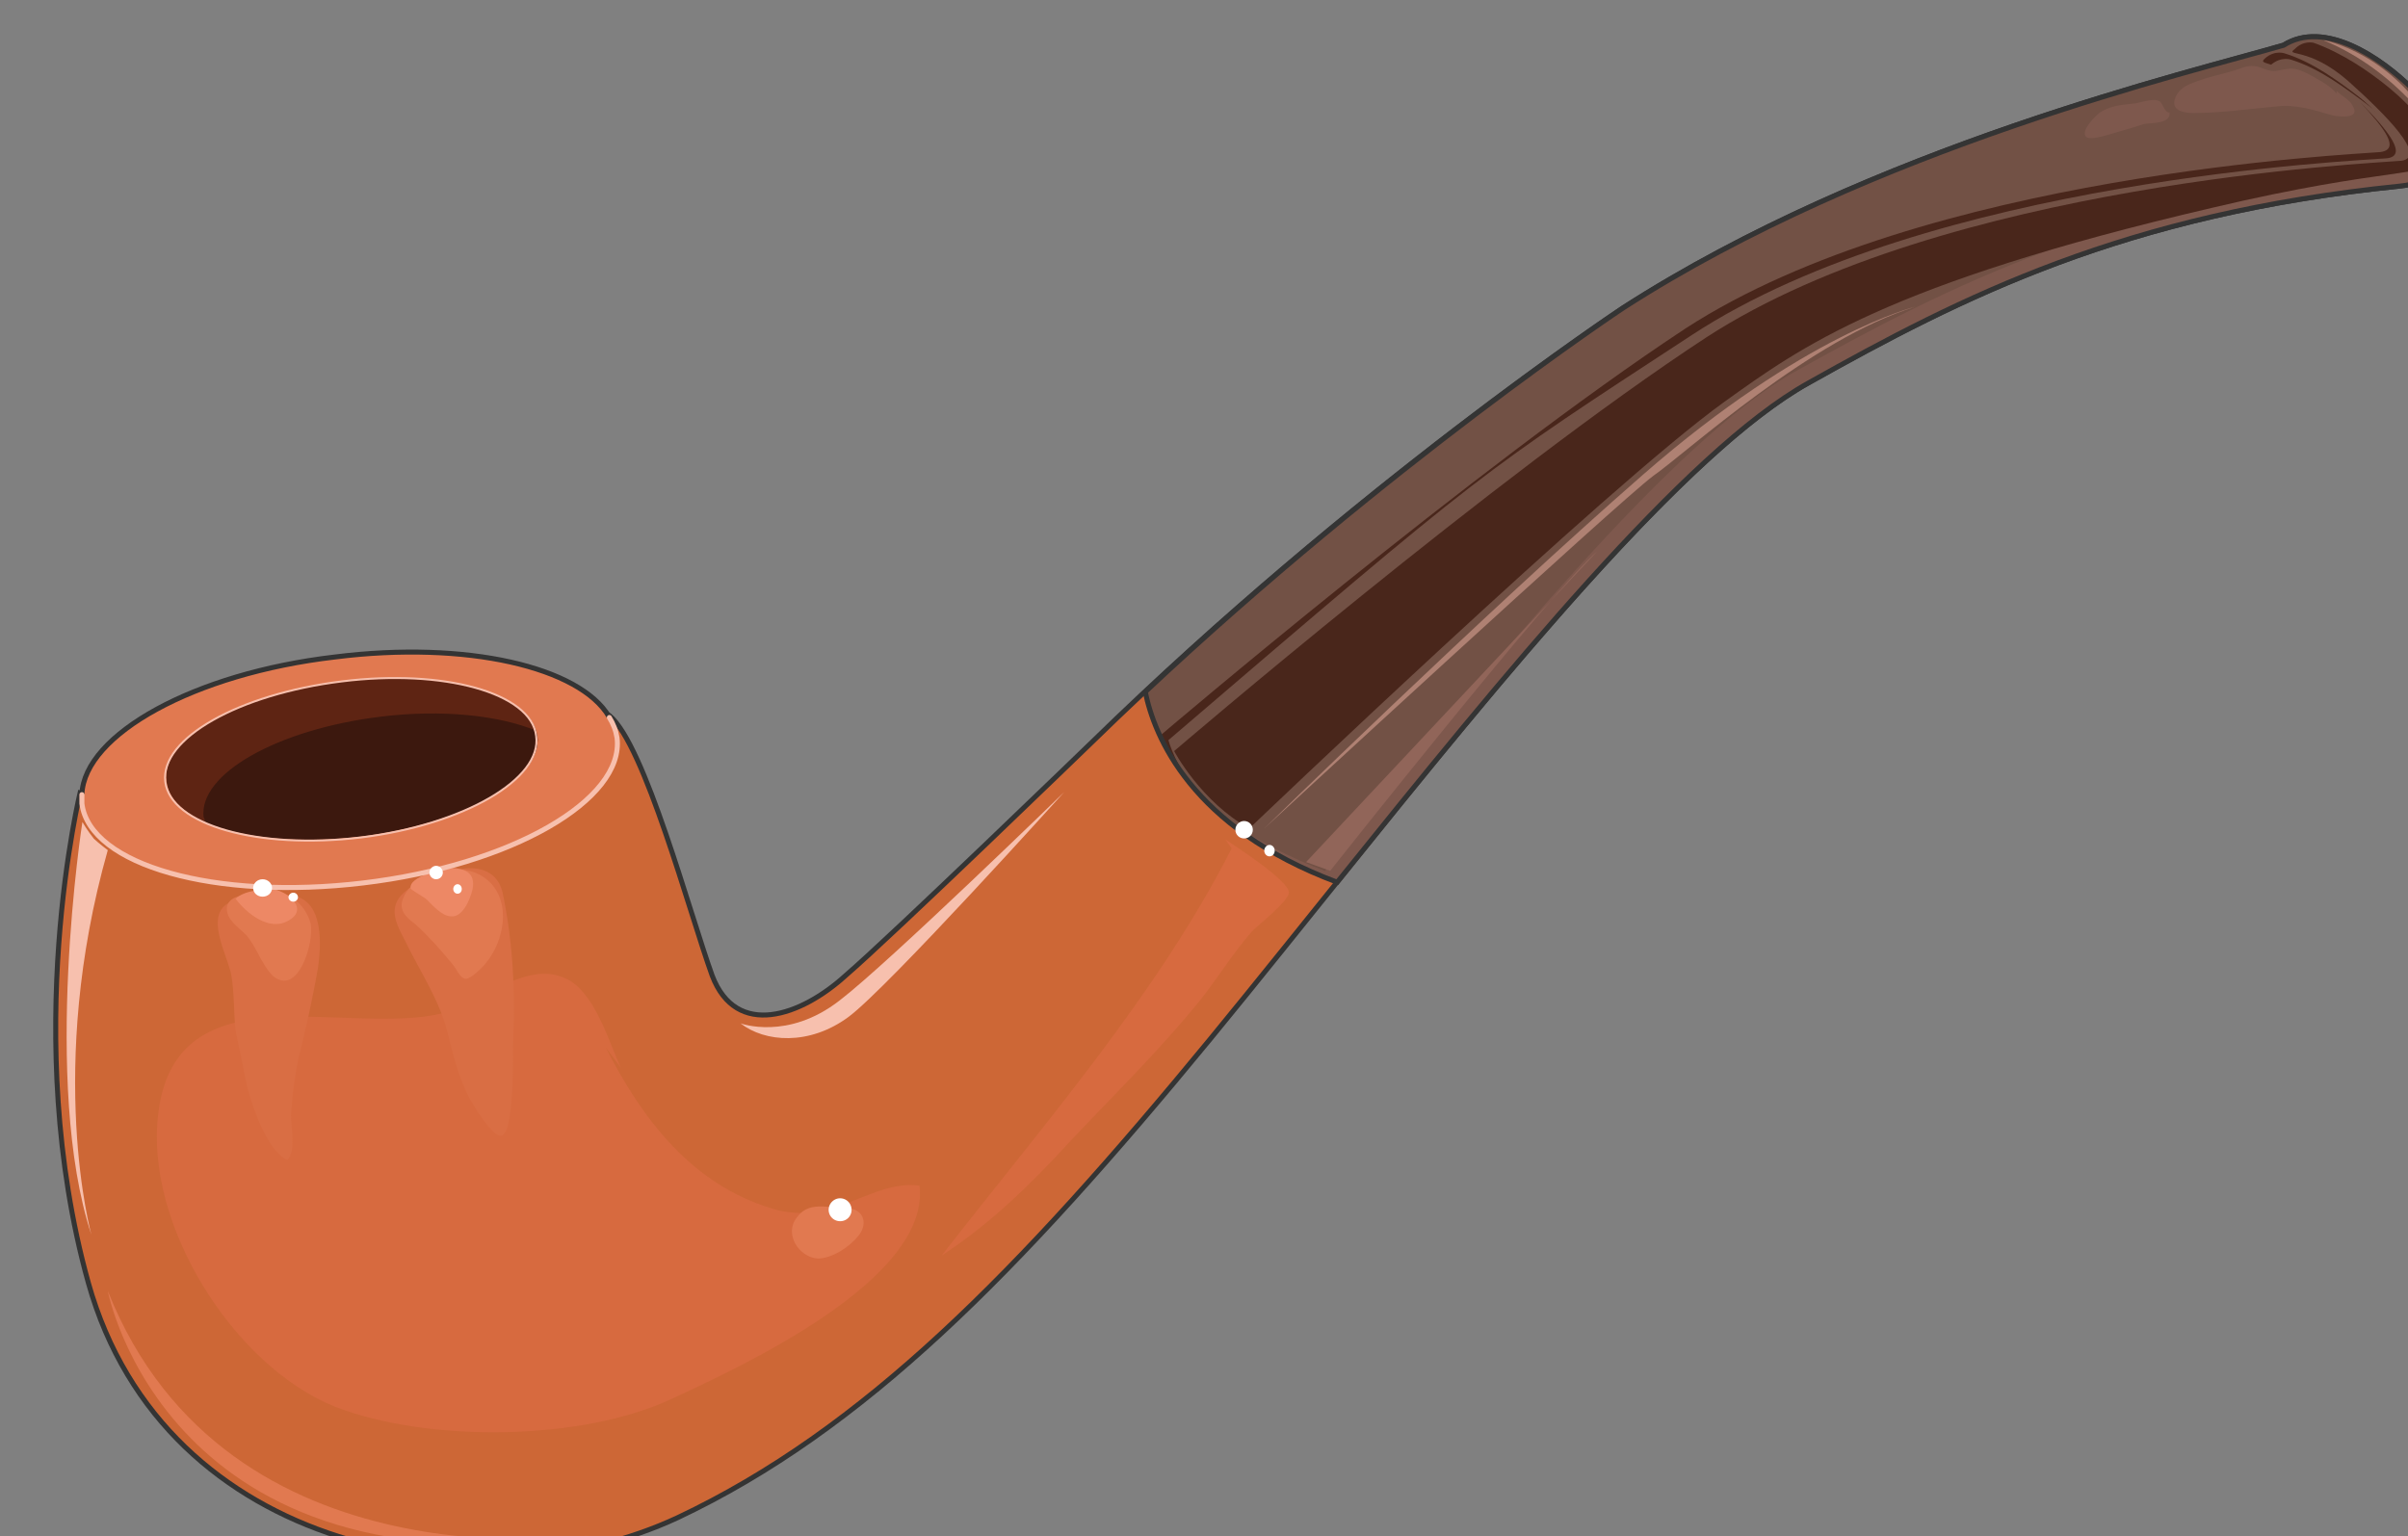 <svg xmlns="http://www.w3.org/2000/svg" version="1.0" viewBox="0 0 386.721 246.728"><rect x="0" y="0" width="386.721" height="246.728" fill="#808080" stroke="none"/><defs><clipPath clipPathUnits="userSpaceOnUse" id="a"><path d="M7.915 4.797h386.246v246.89H7.915z"/></clipPath></defs><path clip-path="url(#a)" d="M12.952 126.963s-9.794 39.536 1.24 79.112c12.232 43.614 63.241 52.368 94.662 37.697 29.782-14.071 54.487-39.136 85.508-76.873 30.782-37.497 71.197-91.545 96.062-105.416 24.705-13.872 50.81-27.104 94.902-31.581 11.593-1.24 7.516-10.194 2.24-15.51-5.318-5.317-14.312-11.234-20.828-7.156-14.671 4.317-65.88 16.35-106.096 42.214 0 0-43.054 28.543-85.268 69.758 0 0-32.22 31.18-39.576 37.497-7.156 6.516-17.55 10.194-21.427 0-3.678-10.194-10.834-37.097-16.51-41.775-5.717-4.517-84.909 12.033-84.909 12.033z" fill="#cd6736" fill-rule="evenodd"/><path clip-path="url(#a)" d="M12.952 126.963s-9.794 39.536 1.24 79.112c12.232 43.614 63.241 52.368 94.662 37.697 29.782-14.071 54.487-39.136 85.508-76.873 30.782-37.497 71.197-91.545 96.062-105.416 24.705-13.872 50.81-27.104 94.902-31.581 11.593-1.24 7.516-10.194 2.24-15.51-5.318-5.317-14.312-11.234-20.828-7.156-14.671 4.317-65.88 16.35-106.096 42.214 0 0-43.054 28.543-85.268 69.758 0 0-32.22 31.18-39.576 37.497-7.156 6.516-17.55 10.194-21.427 0-3.678-10.194-10.834-37.097-16.51-41.775-5.717-4.517-84.909 12.033-84.909 12.033" fill="none" stroke="#343434" stroke-width=".8" stroke-miterlimit="8"/><path d="M97.261 168.218c5.916 11.633 13.872 22.027 26.704 25.904 9.794 3.039 15.95-4.677 23.706-3.677 1.798 15.11-28.783 29.142-39.816 34.259-14.272 6.716-38.977 7.115-54.088 1.24-16.31-6.557-30.621-29.383-28.342-47.132 2.838-23.426 30.381-12.233 45.692-16.07 5.716-1.44 13.072-8.396 19.388-5.717 4.917 1.839 7.356 10.593 9.195 14.471z" fill="#d76a3f" fill-rule="evenodd"/><path d="M99.1 118.448c1.2 9.954-16.95 20.348-40.575 23.386-23.666 2.838-43.854-2.838-45.093-12.832-1.24-10.154 16.95-20.548 40.575-23.386 23.666-3.078 43.854 2.838 45.093 12.832z" fill="#e17950" fill-rule="evenodd"/><path d="M86.308 118.248c.8 6.916-11.833 14.032-28.343 16.07-16.55 2.04-30.422-1.798-31.221-8.754-1.04-6.916 11.633-14.072 28.143-16.11 16.55-2.04 30.421 1.839 31.42 8.794z" fill="#5e2413" fill-rule="evenodd"/><path d="M61.043 115.13c-16.51 2.039-29.182 9.195-28.343 16.15.2.2.2.6.2.84 5.916 2.438 15.07 3.438 25.065 2.239 16.51-2.04 29.142-9.195 28.343-16.15-.2-.2-.2-.6-.2-.84-5.917-2.439-15.071-3.478-25.065-2.239z" fill="#3c180e" fill-rule="evenodd"/><path clip-path="url(#a)" d="M183.929 111.133c1.439 7.115 7.355 21.826 30.82 30.581 26.745-33.26 55.887-69.158 75.675-80.191 24.705-13.872 50.81-27.144 94.902-31.621 11.593-1.2 7.516-10.194 2.24-15.51-5.318-5.278-14.312-11.234-20.828-7.116-14.671 4.277-65.88 16.31-106.096 42.214 0 0-37.537 24.905-76.713 61.643z" fill="#725145" fill-rule="evenodd"/><path clip-path="url(#a)" d="M387.765 14.471c-1.44-1.439-3.278-3.078-5.517-4.517 1.24.84 2.239 1.839 3.038 2.678 5.317 5.277 9.595 14.272-2.238 15.51-44.053 4.478-69.918 17.71-94.823 31.582-19.548 11.033-48.93 46.931-75.434 80.191-5.916-2.278-10.833-4.917-14.711-7.555 4.317 3.478 9.794 6.716 17.15 9.354 26.503-33.22 55.886-69.118 75.434-80.151 24.905-13.872 50.81-27.104 94.862-31.621 11.793-1.2 7.516-10.194 2.239-15.47z" fill="#7e584d" fill-rule="evenodd"/><path d="M371.575 6.876s-1.64-.44-3.038 1c-1.64 1.238 2.238-.4 8.554 5.116 6.117 5.477 12.833 12.233 8.555 12.832-4.477.4-73.235 3.478-111.572 28.343-33.66 22.027-85.508 66.48-85.508 66.48s4.317 8.155 12.072 12.432c0 0 57.526-55.046 76.274-68.518 12.233-8.755 25.904-18.949 78.353-31.181 28.343-6.716 35.498-4.917 36.098-7.955.6-3.278-4.078-8.355-7.556-11.234-3.438-2.838-7.755-5.716-12.232-7.315z" fill="#49261b" fill-rule="evenodd"/><path d="M379.05 16.43c3.838 4.118 6.516 7.555 3.238 7.995-4.477.4-73.235 3.438-111.612 28.343-33.46 22.027-84.269 65.32-84.269 65.32s1.839 5.077 6.156 9.155c-3.677-3.638-4.917-8.355-4.917-8.355 51.21-43.853 49.77-42.654 84.07-65.08 38.336-25.105 107.094-27.984 111.612-28.383 3.438-.4.2-4.478-4.278-8.995z" fill="#49261b" fill-rule="evenodd"/><path d="M364.739 10.394c1.639-1.4 3.238-.8 3.238-.8 4.477 1.4 8.515 4.437 11.993 7.036.8.6 1.399 1.2 1.998 1.799-.999-1-1.998-1.999-3.038-2.798-3.438-2.639-7.475-5.637-11.952-7.036 0 0-1.64-.64-3.238.8-.64.599-.2.599.999.999z" fill="#49261b" fill-rule="evenodd"/><path d="M47.571 143.993c-1.24-.44-3.518.2-4.957.2-1.639 0-3.278 0-4.717.4-5.557 1.439-1.639 8.154-.8 11.792.6 3.278.4 6.556.8 9.594.64 2.839 1.24 5.917 1.839 8.755.84 3.038 3.078 9.994 6.396 11.593 1.44-1.4.6-5.277.6-7.116.2-3.238.6-6.316 1.239-9.354a208.852 208.852 0 0 0 3.078-14.271c.6-4.078.8-10.394-3.478-11.593zm25.225-4.118c-2.439.8-5.317 1.44-7.356 3.038-3.278 2.439-2.038 5.117-.4 8.155 2.04 4.278 5.117 8.955 6.517 13.632 1.039 3.878 1.839 7.755 3.677 11.393.64 1.24 3.918 6.716 5.317 6.316 2.039-.4 1.84-13.032 1.84-14.83.399-8.156 0-16.11-1.64-24.026-.8-3.878-4.277-4.717-7.955-3.678z" fill="#d96e44" fill-rule="evenodd"/><path d="M136.397 194.082c-2.638.2-6.316-1.439-8.355 1.4-2.238 2.638.24 6.476 3.278 6.675 2.24 0 5.077-1.798 6.516-3.637 1.4-1.6 1.2-4.038-1.439-4.438z" fill="#e17950" fill-rule="evenodd"/><path clip-path="url(#a)" d="M17.31 207.354s9.394 49.81 77.792 39.217c0 0-58.644 9.194-77.792-39.217z" fill="#e17950" fill-rule="evenodd"/><path d="M118.928 164.38s7.555 2.839 15.91-3.677c7.756-5.917 36.058-33.46 36.058-33.46s-28.302 31.42-34.619 36.098c-6.316 4.677-13.471 4.078-17.35 1.04z" fill="#f7c0ae" fill-rule="evenodd"/><path d="M373.094 6.436s11.833 2.039 18.709 15.67c0 0-6.277-10.553-18.71-15.67zm-65.56 42.854s-17.75 4.318-43.654 26.944c-25.704 22.426-60.843 56.845-60.843 56.845s56.965-52.568 62.482-56.645c5.517-3.878 25.305-22.027 42.015-27.144z" fill="#af8173" fill-rule="evenodd"/><path d="M213.63 139.875s36.019-45.572 42.895-51.329l-46.772 49.93 3.878 1.4z" fill="#916559" fill-rule="evenodd"/><path d="M375.253 15.03c-1.24-1.478-3.039-2.278-4.478-3.117-1.239-.64-2.238-1.04-3.478-.84-1.599.2-1.998.64-3.637 0-1.64-.64-2.439-.64-4.078 0-2.438.84-5.077 1.24-7.515 2.279-1.24.44-2.439 1.24-2.839 2.718-.44 1.84 1.8 2.079 3.039 2.079 4.477 0 8.754-.64 13.231-1.04 3.039-.44 6.277.6 9.155 1.44 1 .2 4.437.6 3.238-1.44-.4-1.039-1.839-1.678-2.638-2.518zm-26.624 3.039c-1 .24-1.2-1.4-1.8-1.799-1.238-.64-3.277.4-4.516.4-2.04.2-3.438.4-5.077 1.399-.8.64-3.079 2.878-2.239 3.878.6.8 4.477-.6 5.277-.8 1.439-.4 2.878-.84 4.077-1.24 1.24-.199 4.278 0 4.078-1.838z" fill="#7e584d" fill-rule="evenodd"/><path d="M86.108 118.208c1 6.916-11.633 14.272-28.143 16.31-16.55 2-30.622-2.038-31.421-8.954-.84-6.956 11.833-14.072 28.343-16.11 16.31-2.04 30.421 1.839 31.22 8.754" fill="none" stroke="#f7c0ae" stroke-width=".32" stroke-miterlimit="8"/><path d="M13.152 127.563c.44-9.594 17.99-19.389 40.615-22.027 21.228-2.678 39.377 1.639 44.054 9.594" fill="none" stroke="#343434" stroke-width=".8" stroke-miterlimit="8"/><path d="M196.8 134.838c1.84 1.24 10.394 6.756 10.195 8.595-.2 1.44-4.877 5.117-5.917 6.156-2.838 3.238-5.317 7.156-7.955 10.594-6.556 8.195-14.111 15.55-21.227 23.106-6.356 6.956-12.872 13.312-20.668 18.389 16.35-21.027 34.74-42.095 46.572-65.4z" fill="#d76a3f" fill-rule="evenodd"/><path d="M41.775 144.273c-1.84-1.04-5.917-.44-5.277 2.238.2 1.44 2.239 2.838 3.038 3.678 1.639 1.839 2.439 4.717 4.277 6.556 4.038 3.438 6.676-5.317 6.077-8.395-1-3.678-4.677-6.156-8.515-4.717zm27.783-3.758c-1.44-.4-4.078 2.039-4.677 3.478-1.04 2.038.2 3.278 1.839 4.477 2.038 1.839 4.037 4.078 5.876 6.316.64.64 1.24 2.439 2.239 2.439.84 0 2.878-2.04 3.278-2.639 2.838-3.478 4.037-9.594.4-13.032-2.44-2.238-6.117-2.478-8.955-.64z" fill="#e17950" fill-rule="evenodd"/><path d="M72.436 139.396c-1.2 0-6.916 1.439-6.476 3.318 0 .2 2.199 1.399 2.638 1.838.8.8 2.399 2.639 3.838 2.639 1.839.2 3.038-2.639 3.438-4.278.6-2.878-1.4-3.517-4.038-3.517zm-28.583 3.957c-1.239-.84-4.957-.2-5.996 1.04 1.679 2.238 5.357 5.316 8.475 3.477 3.678-2.038-.84-5.356-3.518-5.117z" fill="#ed8865" fill-rule="evenodd"/><path d="M72.796 142.793c0-.4.32-.76.68-.76.4 0 .68.36.68.76 0 .44-.28.76-.68.76-.36 0-.68-.32-.68-.76zm-26.464 1.32c0-.36.36-.72.76-.72.44 0 .759.36.759.72 0 .4-.32.72-.76.72-.4 0-.76-.32-.76-.72zm86.748 50.209c0-1 .839-1.839 1.838-1.839 1.04 0 1.84.84 1.84 1.84a1.81 1.81 0 0 1-1.84 1.838c-1 0-1.839-.8-1.839-1.839z" fill="#fff" fill-rule="evenodd"/><path clip-path="url(#a)" d="M15.07 134.718c-.999-1.239-1.838-2.678-1.838-2.678s-6.556 42.015 1.44 66.28c0 0-7.356-26.504 2.638-61.763 0 0-1.4-1.04-2.24-1.839z" fill="#f7c0ae" fill-rule="evenodd"/><path clip-path="url(#a)" d="M183.929 111.133c1.439 7.115 7.355 21.826 30.82 30.581 26.745-33.26 55.887-69.158 75.675-80.191 24.705-13.872 50.81-27.144 94.902-31.621 11.593-1.2 7.516-10.194 2.24-15.51-5.318-5.278-14.312-11.234-20.828-7.116-14.671 4.277-65.88 16.31-106.096 42.214 0 0-37.537 24.905-76.713 61.643" fill="none" stroke="#343434" stroke-width=".8" stroke-miterlimit="8"/><path d="M198.4 133.28c0-.76.64-1.4 1.399-1.4.8 0 1.4.64 1.4 1.4 0 .799-.6 1.398-1.4 1.398-.76 0-1.4-.6-1.4-1.399zm4.637 3.357c0-.48.4-.92.84-.92.48 0 .839.44.839.92 0 .52-.36.92-.84.92-.44 0-.84-.4-.84-.92z" fill="#fff" fill-rule="evenodd"/><path d="M97.86 115.25c.64 1.04 1.04 2.039 1.24 3.278 1.2 9.914-16.95 20.468-40.815 23.306-23.666 2.838-43.894-2.838-45.133-12.752v-1.44" fill="none" stroke="#f7c0ae" stroke-width=".8" stroke-linecap="round" stroke-linejoin="round" stroke-miterlimit="10"/><path d="M40.655 142.634c0-.76.68-1.4 1.52-1.4.839 0 1.519.64 1.519 1.4 0 .8-.68 1.399-1.52 1.399s-1.519-.6-1.519-1.4zm28.303-2.479c0-.56.52-1.08 1.08-1.08.6 0 1.079.52 1.079 1.08 0 .6-.48 1.08-1.08 1.08-.56 0-1.079-.48-1.079-1.08z" fill="#fff" fill-rule="evenodd"/></svg>